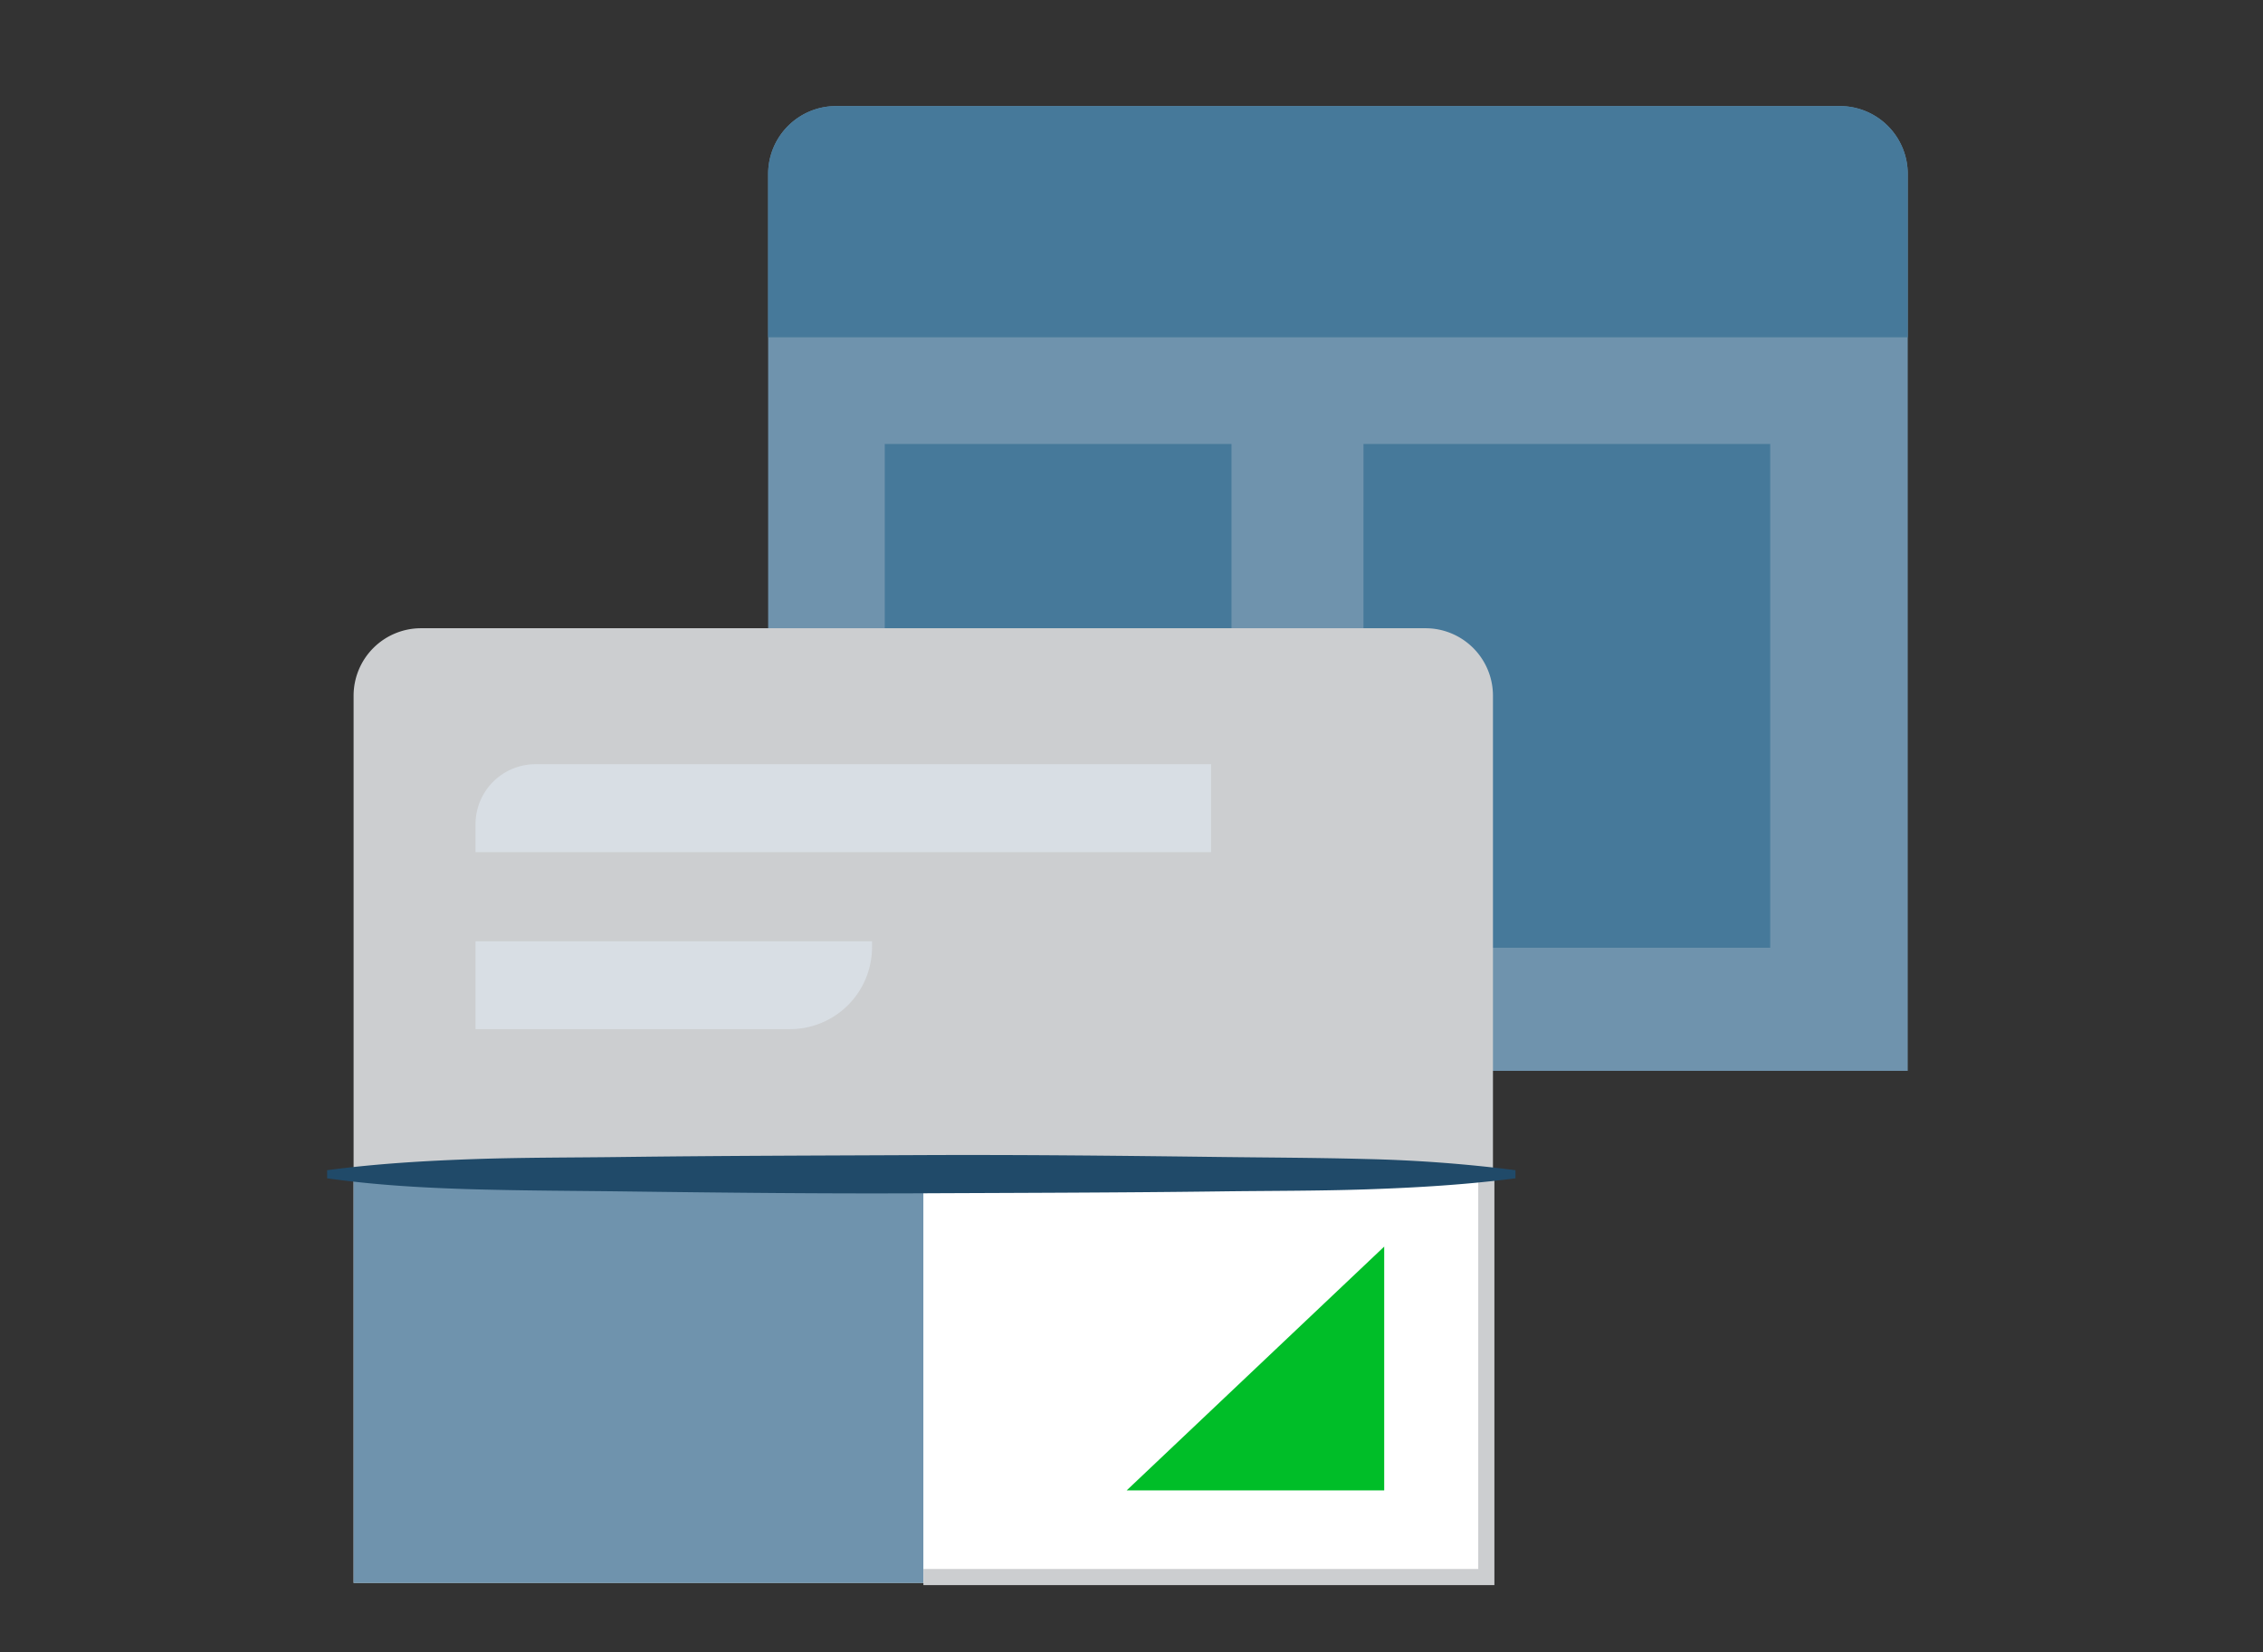 <svg xmlns="http://www.w3.org/2000/svg" viewBox="0 0 1600 1168"><rect x="0" y="0" width="1600" height="1168" fill="#333333" stroke="none"/><defs><style>.cls-1{fill:#6F93AD}.cls-2{fill:#46799A}.cls-3{fill:#CCCED0}.cls-4{fill:#D8DEE4}.cls-5{fill:#fff}.cls-6,.cls-9{fill:none}.cls-6{stroke:#CCCED0;stroke-miterlimit:10;stroke-width:11.41px}.cls-7{fill:#00be28}.cls-8{fill:#204A69}</style></defs><title>jetpack-themes</title><g id="jetpack-themes"><g id="Layer_2" data-name="Layer 2"><g id="Layer_1-2" data-name="Layer 1-2"><path class="cls-1" d="M543.1 757.13V123a48 48 0 0 1 48-48h709.73a48 48 0 0 1 48 48v634.13z"/><path class="cls-2" d="M625.53 313.91H870.7v337.68H625.53zm338.49 0h287.56v356.15H964zM543.1 238.47V123a48 48 0 0 1 48-48h709.73a48 48 0 0 1 48 48v115.47z"/><path class="cls-3" d="M250 1119.17V491.65a47.69 47.69 0 0 1 47.91-47.47h709.81a47.69 47.69 0 0 1 47.84 47.47v627.52z"/><path class="cls-4" d="M856.27 602.5H336.21v-19.65a42.47 42.47 0 0 1 42.17-42.55h477.89zM558.55 727.62H336.21V665.5h280.34v4.12a58 58 0 0 1-58 58z"/><path class="cls-1" d="M250 830.51h426.32v288.66H250z"/><path class="cls-5" d="M652.84 830.51h398v288.66h-398z"/><path class="cls-6" d="M1050.87 830.51V1115h-398"/><path class="cls-7" d="M978.67 881.37v172.37H796.58"/><path class="cls-8" d="M1071.48 833.09c-35 4.56-70.07 6.62-105 7.8s-70.07 1-105 1.47c-70.07.89-139.84 1-210.13 1.33s-139.84-.44-210.06-1.33c-35-.44-70-.51-105-1.47s-70-2.87-105-7.8v-5.74c35-4.64 70-6.7 105-7.88s70.06-1 105-1.47c70.07-.88 139.85-1 210.06-1.32s139.84.44 210.13 1.32c35 .44 70 .52 105 1.47a1008.55 1008.55 0 0 1 105 7.88z"/></g></g></g><g id="clear_rectangle" data-name="clear rectangle"><path id="Layer_4" data-name="Layer 4" class="cls-9" d="M0 0h1600v1168H0z"/></g></svg>